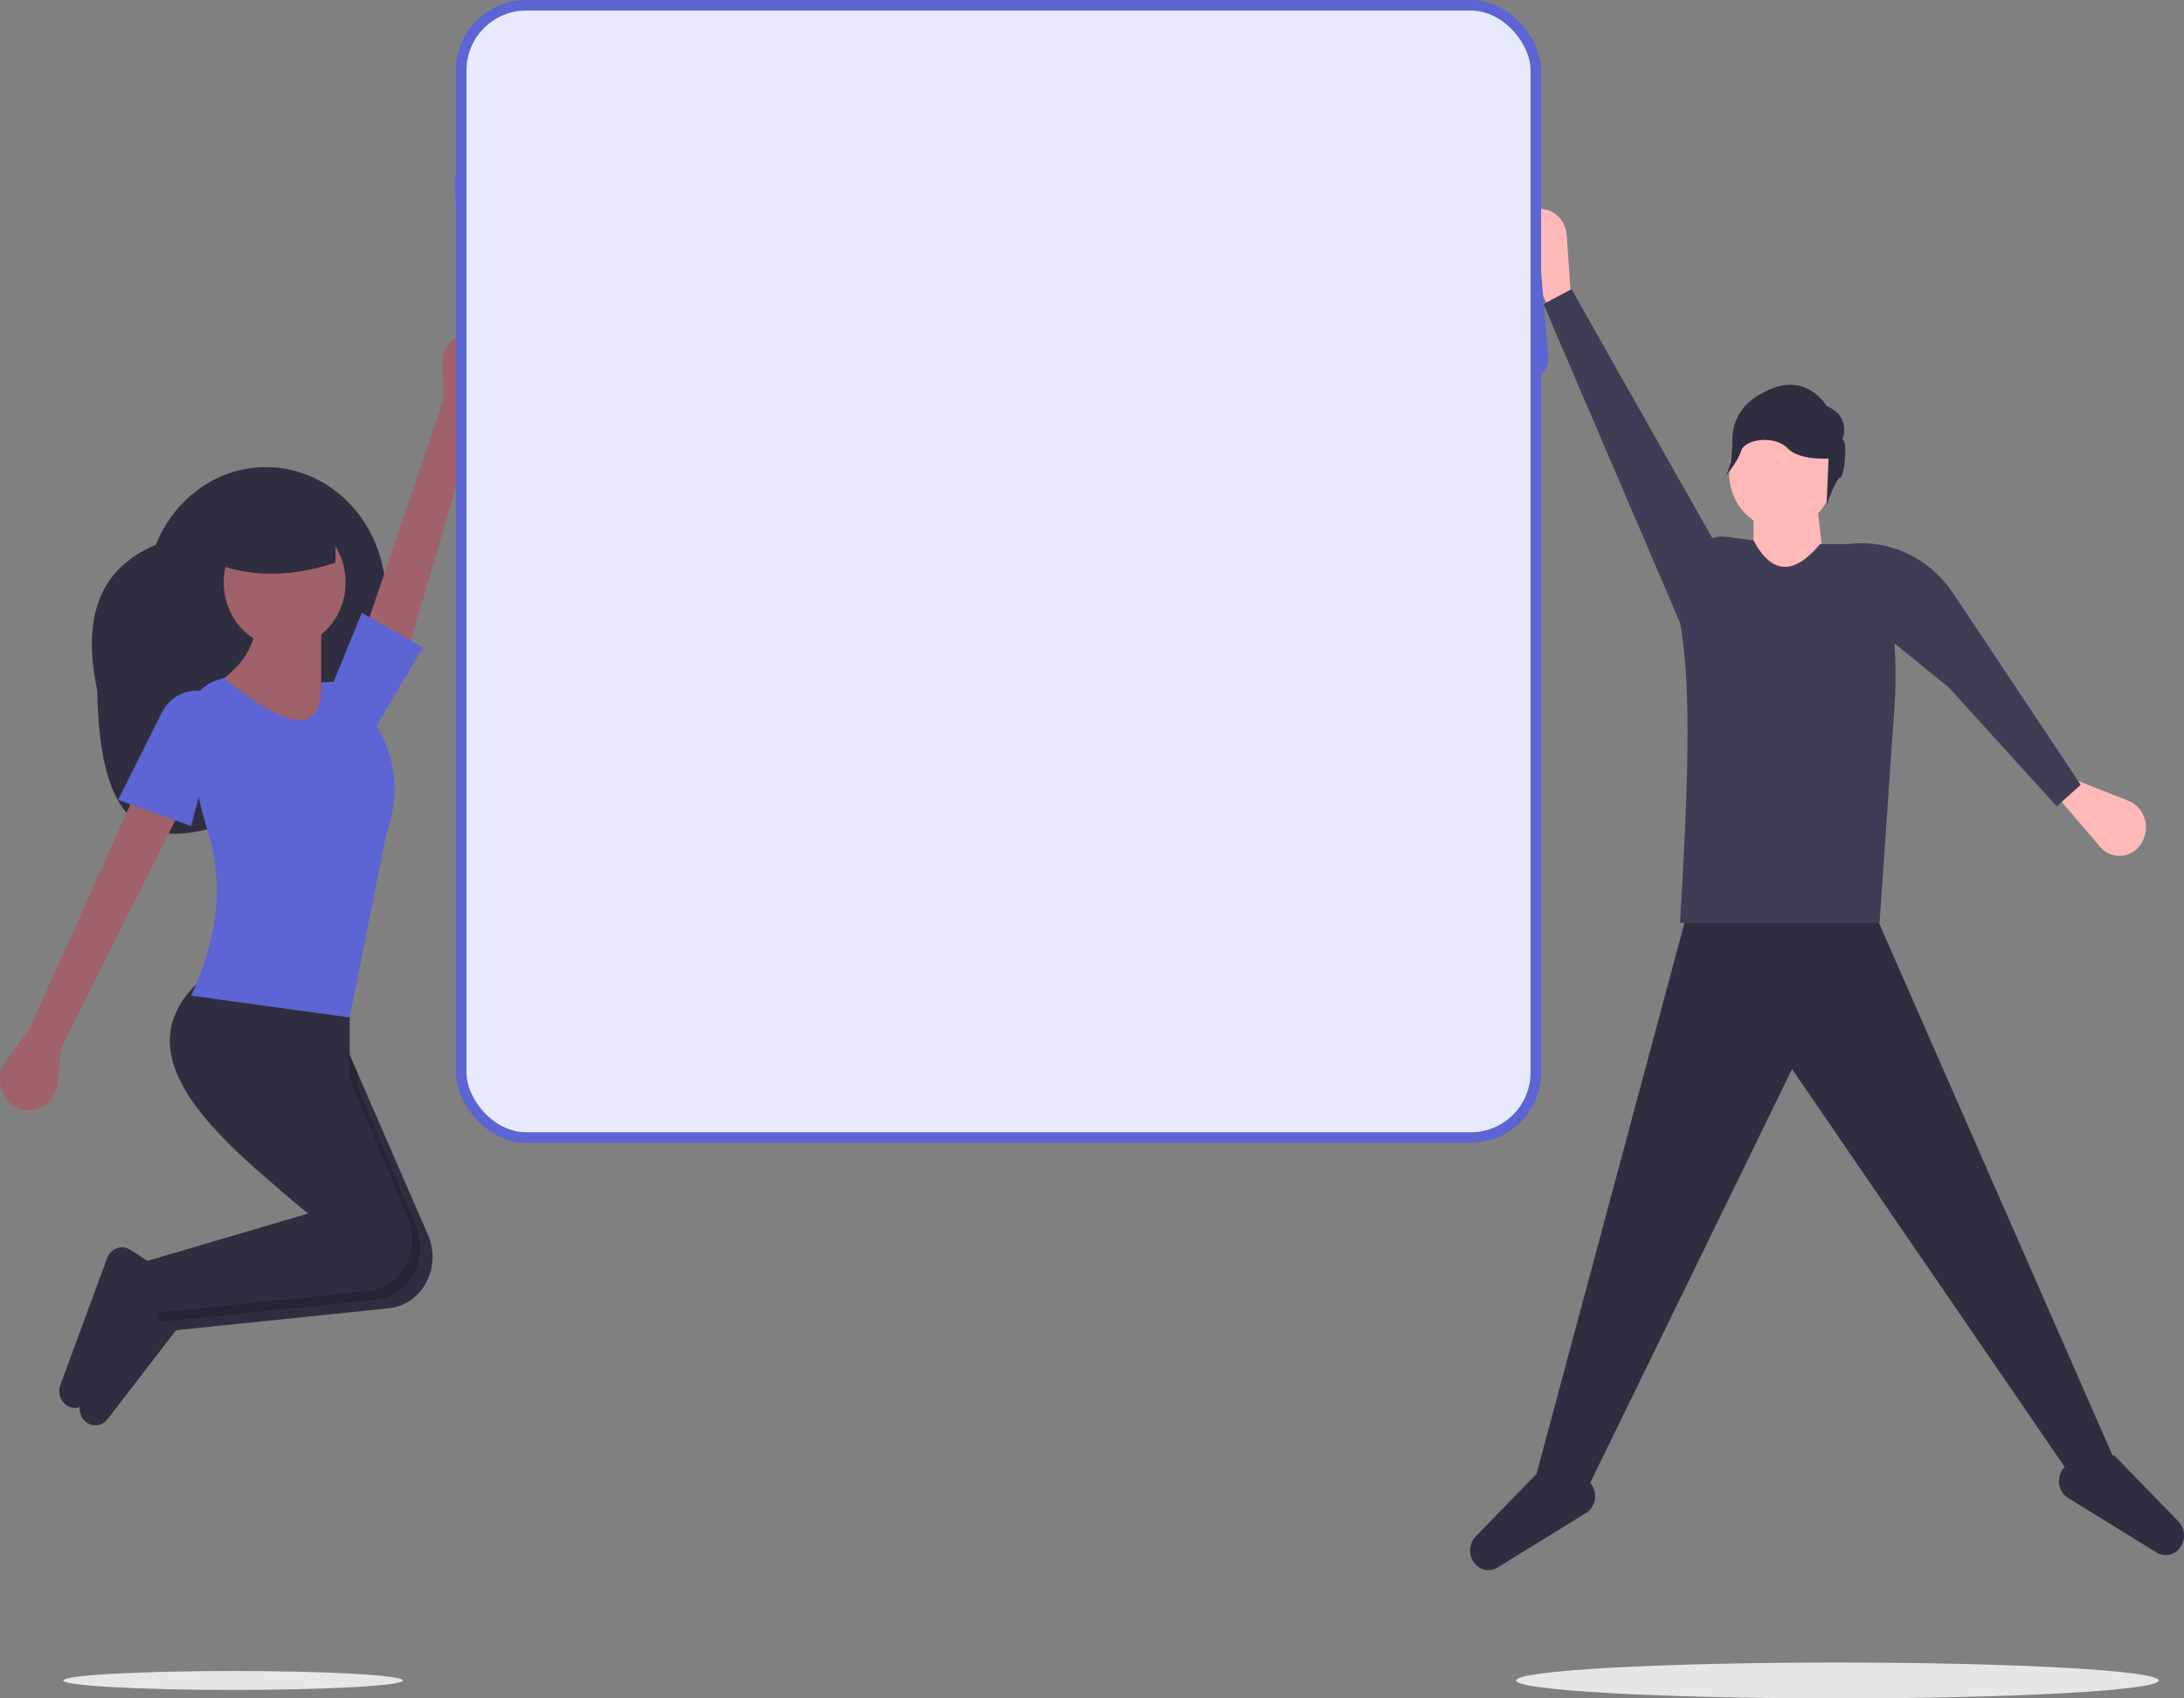 <svg width="621" height="483" viewBox="0 0 621 483" fill="none" xmlns="http://www.w3.org/2000/svg">
<rect x="0" y="0" width="621" height="483" fill="#808080" stroke="none"/>
<path d="M27.661 196.449C28.254 235.721 41.956 239.972 58.782 235.876C78.004 231.197 93.781 216.531 101.557 197.127L106.92 183.744C110.485 174.848 110.605 164.798 107.253 155.807C103.902 146.815 97.353 139.618 89.049 135.799H89.049C84.936 133.908 80.517 132.903 76.042 132.842C71.567 132.781 67.125 133.664 62.969 135.442C58.813 137.219 55.025 139.857 51.82 143.203C48.616 146.549 46.058 150.539 44.293 154.944C27.037 162.206 23.628 177.239 27.661 196.449Z" fill="#2F2E41"/>
<path d="M135.856 117.407L141.02 108.045C141.651 106.902 142.031 105.62 142.134 104.297C142.236 102.974 142.058 101.643 141.611 100.404C141.165 99.165 140.462 98.05 139.557 97.144C138.651 96.237 137.565 95.562 136.381 95.169C135.131 94.755 133.807 94.666 132.519 94.911C131.23 95.156 130.015 95.727 128.975 96.577C127.934 97.426 127.099 98.53 126.537 99.796C125.976 101.062 125.705 102.454 125.747 103.855L126.05 113.918L101.78 185.173L115.015 188.133L135.856 117.407Z" fill="#9F616A"/>
<path d="M8.168 293.062L1.811 301.54C1.035 302.575 0.488 303.786 0.21 305.08C-0.067 306.374 -0.067 307.719 0.21 309.013C0.487 310.308 1.034 311.518 1.81 312.553C2.586 313.589 3.571 314.423 4.691 314.992C5.873 315.593 7.171 315.883 8.479 315.838C9.787 315.792 11.065 315.412 12.208 314.73C13.351 314.047 14.325 313.082 15.049 311.915C15.774 310.748 16.227 309.412 16.371 308.019L17.409 298.012L50.908 231.188L38.202 226.238L8.168 293.062Z" fill="#9F616A"/>
<path d="M47.443 363.597L48.379 375.638L48.598 378.447L110.814 372.037C112.959 371.778 115.016 370.981 116.819 369.71C118.622 368.439 120.119 366.73 121.19 364.722C122.26 362.715 122.873 360.465 122.979 358.156C123.085 355.847 122.681 353.543 121.8 351.433L101.735 305.288L94.804 289.349L64.77 281.924C40.004 302.231 62.287 324.642 90.322 347.312C91.419 348.203 92.528 349.094 93.649 349.985L47.443 363.597Z" fill="#2F2E41"/>
<path d="M26.479 405.292C27.237 405.408 28.01 405.313 28.724 405.017C29.438 404.721 30.07 404.233 30.557 403.601L50.908 377.21L49.753 364.835L42.814 360.375C42.246 360.01 41.611 359.782 40.953 359.706C40.295 359.631 39.629 359.71 39.003 359.938C38.376 360.166 37.803 360.537 37.323 361.026C36.844 361.515 36.47 362.11 36.227 362.77L22.953 398.793C22.705 399.466 22.603 400.19 22.654 400.911C22.704 401.633 22.907 402.332 23.246 402.957C23.585 403.583 24.053 404.118 24.612 404.522C25.172 404.926 25.81 405.189 26.479 405.292Z" fill="#2F2E41"/>
<path opacity="0.2" d="M43.977 361.122L45.133 375.972L48.379 375.638L107.349 369.562C109.493 369.303 111.551 368.506 113.353 367.235C115.156 365.964 116.654 364.255 117.724 362.247C118.794 360.24 119.408 357.99 119.514 355.681C119.62 353.372 119.216 351.068 118.334 348.958L101.735 309.149V305.288L94.804 289.349L64.77 281.924C40.004 302.231 62.287 324.642 90.322 347.312L90.183 347.51L43.977 361.122Z" fill="black"/>
<path d="M20.703 400.342C21.461 400.458 22.234 400.363 22.948 400.067C23.663 399.771 24.294 399.284 24.781 398.651L45.133 372.26L43.977 359.885L37.038 355.425C36.471 355.06 35.836 354.832 35.178 354.756C34.519 354.681 33.854 354.76 33.227 354.988C32.6 355.216 32.027 355.587 31.548 356.076C31.068 356.565 30.694 357.16 30.451 357.82L17.177 393.843C16.93 394.516 16.827 395.24 16.878 395.961C16.929 396.683 17.131 397.382 17.471 398.007C17.81 398.633 18.277 399.168 18.837 399.572C19.397 399.976 20.035 400.239 20.703 400.342Z" fill="#2F2E41"/>
<path d="M41.667 358.648L42.822 373.497L105.039 367.085C107.183 366.827 109.24 366.03 111.043 364.759C112.846 363.488 114.344 361.78 115.414 359.773C116.485 357.766 117.099 355.516 117.206 353.207C117.312 350.898 116.909 348.595 116.029 346.484L99.425 306.674V284.399L58.994 276.975C33.254 298.079 58.334 321.457 87.873 345.035L41.667 358.648Z" fill="#2F2E41"/>
<path d="M80.942 184.164C90.512 184.164 98.269 175.854 98.269 165.602C98.269 155.351 90.512 147.04 80.942 147.04C71.373 147.04 63.615 155.351 63.615 165.602C63.615 175.854 71.373 184.164 80.942 184.164Z" fill="#9F616A"/>
<path d="M57.839 196.539L82.097 213.863L102.89 208.914L91.338 196.539V177.977L72.856 176.739C72.468 184.152 68.503 190.935 57.839 196.539Z" fill="#9F616A"/>
<path d="M54.374 283.162L99.425 289.349L109.821 237.375C114.651 223.579 111.88 211.39 102.938 200.506C102.596 198.674 101.685 197.021 100.353 195.815C99.021 194.609 97.348 193.921 95.605 193.865L91.338 194.064C91.821 210.476 80.534 206.523 63.615 192.826L61.572 193.483C58.931 194.332 56.664 196.171 55.185 198.664C53.706 201.157 53.114 204.137 53.518 207.059L55.381 220.529C56.171 225.869 57.398 231.125 59.048 236.235C63.667 251.023 62.017 266.678 54.374 283.162Z" fill="#5D64D3"/>
<path d="M33.581 227.476L54.374 234.9L63.615 199.014L60.484 197.489C57.889 196.225 54.941 196.067 52.24 197.045C49.54 198.024 47.288 200.067 45.941 202.759L33.581 227.476Z" fill="#5D64D3"/>
<path d="M94.804 194.064L106.356 207.676L120.217 184.164L102.89 174.264L94.804 194.064Z" fill="#5D64D3"/>
<path d="M60.727 160.033C71.615 164.432 83.236 163.976 95.382 160.033V145.184H60.727V160.033Z" fill="#2F2E41"/>
<path d="M601.135 414.942L589.19 420.274L509.553 304.036L451.816 422.407L436.885 419.208L480.685 256.048H531.453L601.135 414.942Z" fill="#2F2E41"/>
<path d="M617.161 442.058C616.499 442.252 615.808 442.303 615.127 442.209C614.446 442.115 613.789 441.878 613.195 441.511L588.002 425.972C587.322 425.553 586.742 424.972 586.305 424.273C585.868 423.575 585.588 422.778 585.485 421.945C585.382 421.111 585.46 420.264 585.712 419.468C585.964 418.672 586.383 417.948 586.938 417.354L589.19 414.942L601.135 413.876L619.397 432.656C620.061 433.339 620.544 434.199 620.797 435.147C621.05 436.095 621.063 437.099 620.836 438.055C620.609 439.01 620.149 439.885 619.503 440.588C618.858 441.291 618.05 441.799 617.161 442.058Z" fill="#2F2E41"/>
<path d="M421.854 446.324C422.516 446.517 423.207 446.569 423.888 446.475C424.569 446.381 425.226 446.144 425.82 445.777L451.013 430.238C451.693 429.819 452.274 429.237 452.71 428.539C453.147 427.84 453.427 427.044 453.53 426.21C453.633 425.377 453.555 424.53 453.303 423.734C453.051 422.938 452.632 422.214 452.077 421.62L449.825 419.208L437.88 418.142L419.619 436.922C418.954 437.605 418.471 438.464 418.218 439.413C417.965 440.361 417.952 441.365 418.179 442.32C418.406 443.276 418.866 444.15 419.512 444.854C420.157 445.557 420.965 446.064 421.854 446.324Z" fill="#2F2E41"/>
<path d="M446.839 86.49L441.862 89.689L431.547 71.734C430.914 70.631 430.537 69.381 430.449 68.09C430.361 66.799 430.564 65.503 431.041 64.314C431.518 63.124 432.256 62.075 433.191 61.254C434.126 60.434 435.231 59.866 436.414 59.599C437.466 59.362 438.553 59.369 439.602 59.618C440.651 59.868 441.638 60.355 442.497 61.047C443.356 61.739 444.067 62.62 444.582 63.63C445.098 64.64 445.405 65.757 445.485 66.905L446.839 86.49Z" fill="#FFB9B9"/>
<path d="M584.717 226.283L586.782 220.472L605.252 227.75C606.386 228.197 607.404 228.93 608.219 229.887C609.033 230.843 609.621 231.996 609.933 233.247C610.245 234.498 610.271 235.811 610.009 237.075C609.748 238.339 609.207 239.518 608.431 240.511C607.742 241.394 606.884 242.109 605.915 242.608C604.947 243.106 603.89 243.377 602.815 243.403C601.741 243.428 600.674 243.207 599.686 242.754C598.697 242.301 597.811 241.628 597.086 240.778L584.717 226.283Z" fill="#FFB9B9"/>
<path d="M506.567 150.474C514.813 150.474 521.499 143.313 521.499 134.478C521.499 125.644 514.813 118.482 506.567 118.482C498.32 118.482 491.635 125.644 491.635 134.478C491.635 143.313 498.32 150.474 506.567 150.474Z" fill="#FFB9B9"/>
<path d="M519.508 168.603H498.603V144.076L516.521 141.943L519.508 168.603Z" fill="#FFB9B9"/>
<path d="M534.439 262.447H477.698C479.699 228.531 481.283 195.756 477.698 177.135L480.998 160.169C481.455 157.819 482.721 155.738 484.544 154.342C486.368 152.946 488.615 152.336 490.839 152.634L498.603 153.674C503.86 163.576 510.215 163.48 517.517 154.74H526.868C528.115 154.74 529.349 155.007 530.498 155.524C531.648 156.041 532.689 156.799 533.562 157.752C534.435 158.706 535.122 159.837 535.581 161.078C536.041 162.319 536.266 163.647 536.241 164.982C538.677 176.931 539.487 189.195 538.647 201.392L534.439 262.447Z" fill="#3F3D56"/>
<path d="M438.875 86.49L446.839 82.225L489.644 157.939L477.698 177.134L438.875 86.49Z" fill="#3F3D56"/>
<path d="M584.83 229.317L591.635 223.167L555.473 168.882C551.935 163.572 547.057 159.451 541.412 157.002C535.767 154.554 529.587 153.879 523.597 155.057L522.456 155.282L536.13 180.917L554.14 195.524L584.83 229.317Z" fill="#3F3D56"/>
<path d="M523.835 125.036C523.835 125.036 526.625 118.46 519.371 115.471C519.371 115.471 513.233 104.71 500.956 111.884C500.956 111.884 492.585 115.471 492.585 125.036C492.585 134.601 489.795 136.394 489.795 136.394C489.795 136.394 493.95 131.828 495.066 128.241C496.182 124.654 504.862 123.84 508.21 127.427C511.558 131.014 519.929 130.416 519.929 130.416L519.371 143.568C519.371 143.568 522.161 135.796 523.277 135.796C524.393 135.796 525.509 125.036 523.835 125.036Z" fill="#2F2E41"/>
<path d="M522.457 483C572.916 483 613.821 480.718 613.821 477.902C613.821 475.087 572.916 472.805 522.457 472.805C471.997 472.805 431.092 475.087 431.092 477.902C431.092 480.718 471.997 483 522.457 483Z" fill="#E6E6E6"/>
<path d="M66.286 480.597C92.957 480.597 114.578 479.39 114.578 477.902C114.578 476.414 92.957 475.208 66.286 475.208C39.614 475.208 17.993 476.414 17.993 477.902C17.993 479.39 39.614 480.597 66.286 480.597Z" fill="#E6E6E6"/>
<path d="M435.258 107.688L141.671 135.876C140.23 136.012 138.796 135.531 137.686 134.537C136.575 133.543 135.878 132.118 135.747 130.574L129.22 52.557C129.093 51.013 129.542 49.478 130.47 48.288C131.398 47.098 132.729 46.351 134.17 46.211L427.756 18.024C429.198 17.887 430.631 18.369 431.742 19.363C432.852 20.357 433.549 21.782 433.68 23.326L440.207 101.342C440.335 102.886 439.885 104.422 438.957 105.612C438.03 106.801 436.699 107.548 435.258 107.688Z" fill="#5D64D3"/>
<path d="M175.978 111.949C188.64 111.949 198.904 100.953 198.904 87.389C198.904 73.825 188.64 62.829 175.978 62.829C163.316 62.829 153.052 73.825 153.052 87.389C153.052 100.953 163.316 111.949 175.978 111.949Z" fill="white"/>
<path d="M227.35 66.018C226.342 66.117 225.412 66.64 224.764 67.473C224.116 68.306 223.803 69.38 223.893 70.46C223.983 71.54 224.47 72.537 225.246 73.233C226.022 73.929 227.024 74.267 228.033 74.172L407.446 56.946C407.947 56.899 408.433 56.747 408.878 56.498C409.324 56.249 409.719 55.908 410.041 55.496C410.363 55.083 410.607 54.606 410.757 54.093C410.907 53.58 410.961 53.039 410.916 52.504C410.871 51.968 410.728 51.447 410.495 50.97C410.262 50.493 409.944 50.071 409.558 49.726C409.173 49.381 408.727 49.121 408.248 48.961C407.768 48.801 407.264 48.744 406.764 48.792L227.35 66.018Z" fill="white"/>
<path d="M229.397 90.48C228.896 90.527 228.409 90.679 227.964 90.928C227.519 91.177 227.123 91.517 226.801 91.93C226.478 92.343 226.235 92.819 226.085 93.333C225.934 93.847 225.88 94.387 225.925 94.923C225.97 95.459 226.113 95.98 226.346 96.457C226.579 96.934 226.898 97.357 227.284 97.701C227.669 98.046 228.115 98.306 228.595 98.466C229.074 98.626 229.579 98.683 230.079 98.634L409.493 81.408C409.993 81.361 410.48 81.208 410.925 80.959C411.37 80.71 411.765 80.37 412.088 79.957C412.41 79.545 412.653 79.068 412.803 78.555C412.953 78.041 413.008 77.501 412.963 76.965C412.918 76.429 412.775 75.908 412.542 75.432C412.309 74.955 411.99 74.532 411.605 74.188C411.219 73.843 410.774 73.583 410.294 73.423C409.815 73.263 409.311 73.205 408.81 73.254L229.397 90.48Z" fill="white"/>
<rect x="131.139" y="1.5" width="305.558" height="322" rx="18.5" fill="#E8EBFF" stroke="#5D64D3" stroke-width="3"/>
</svg>
